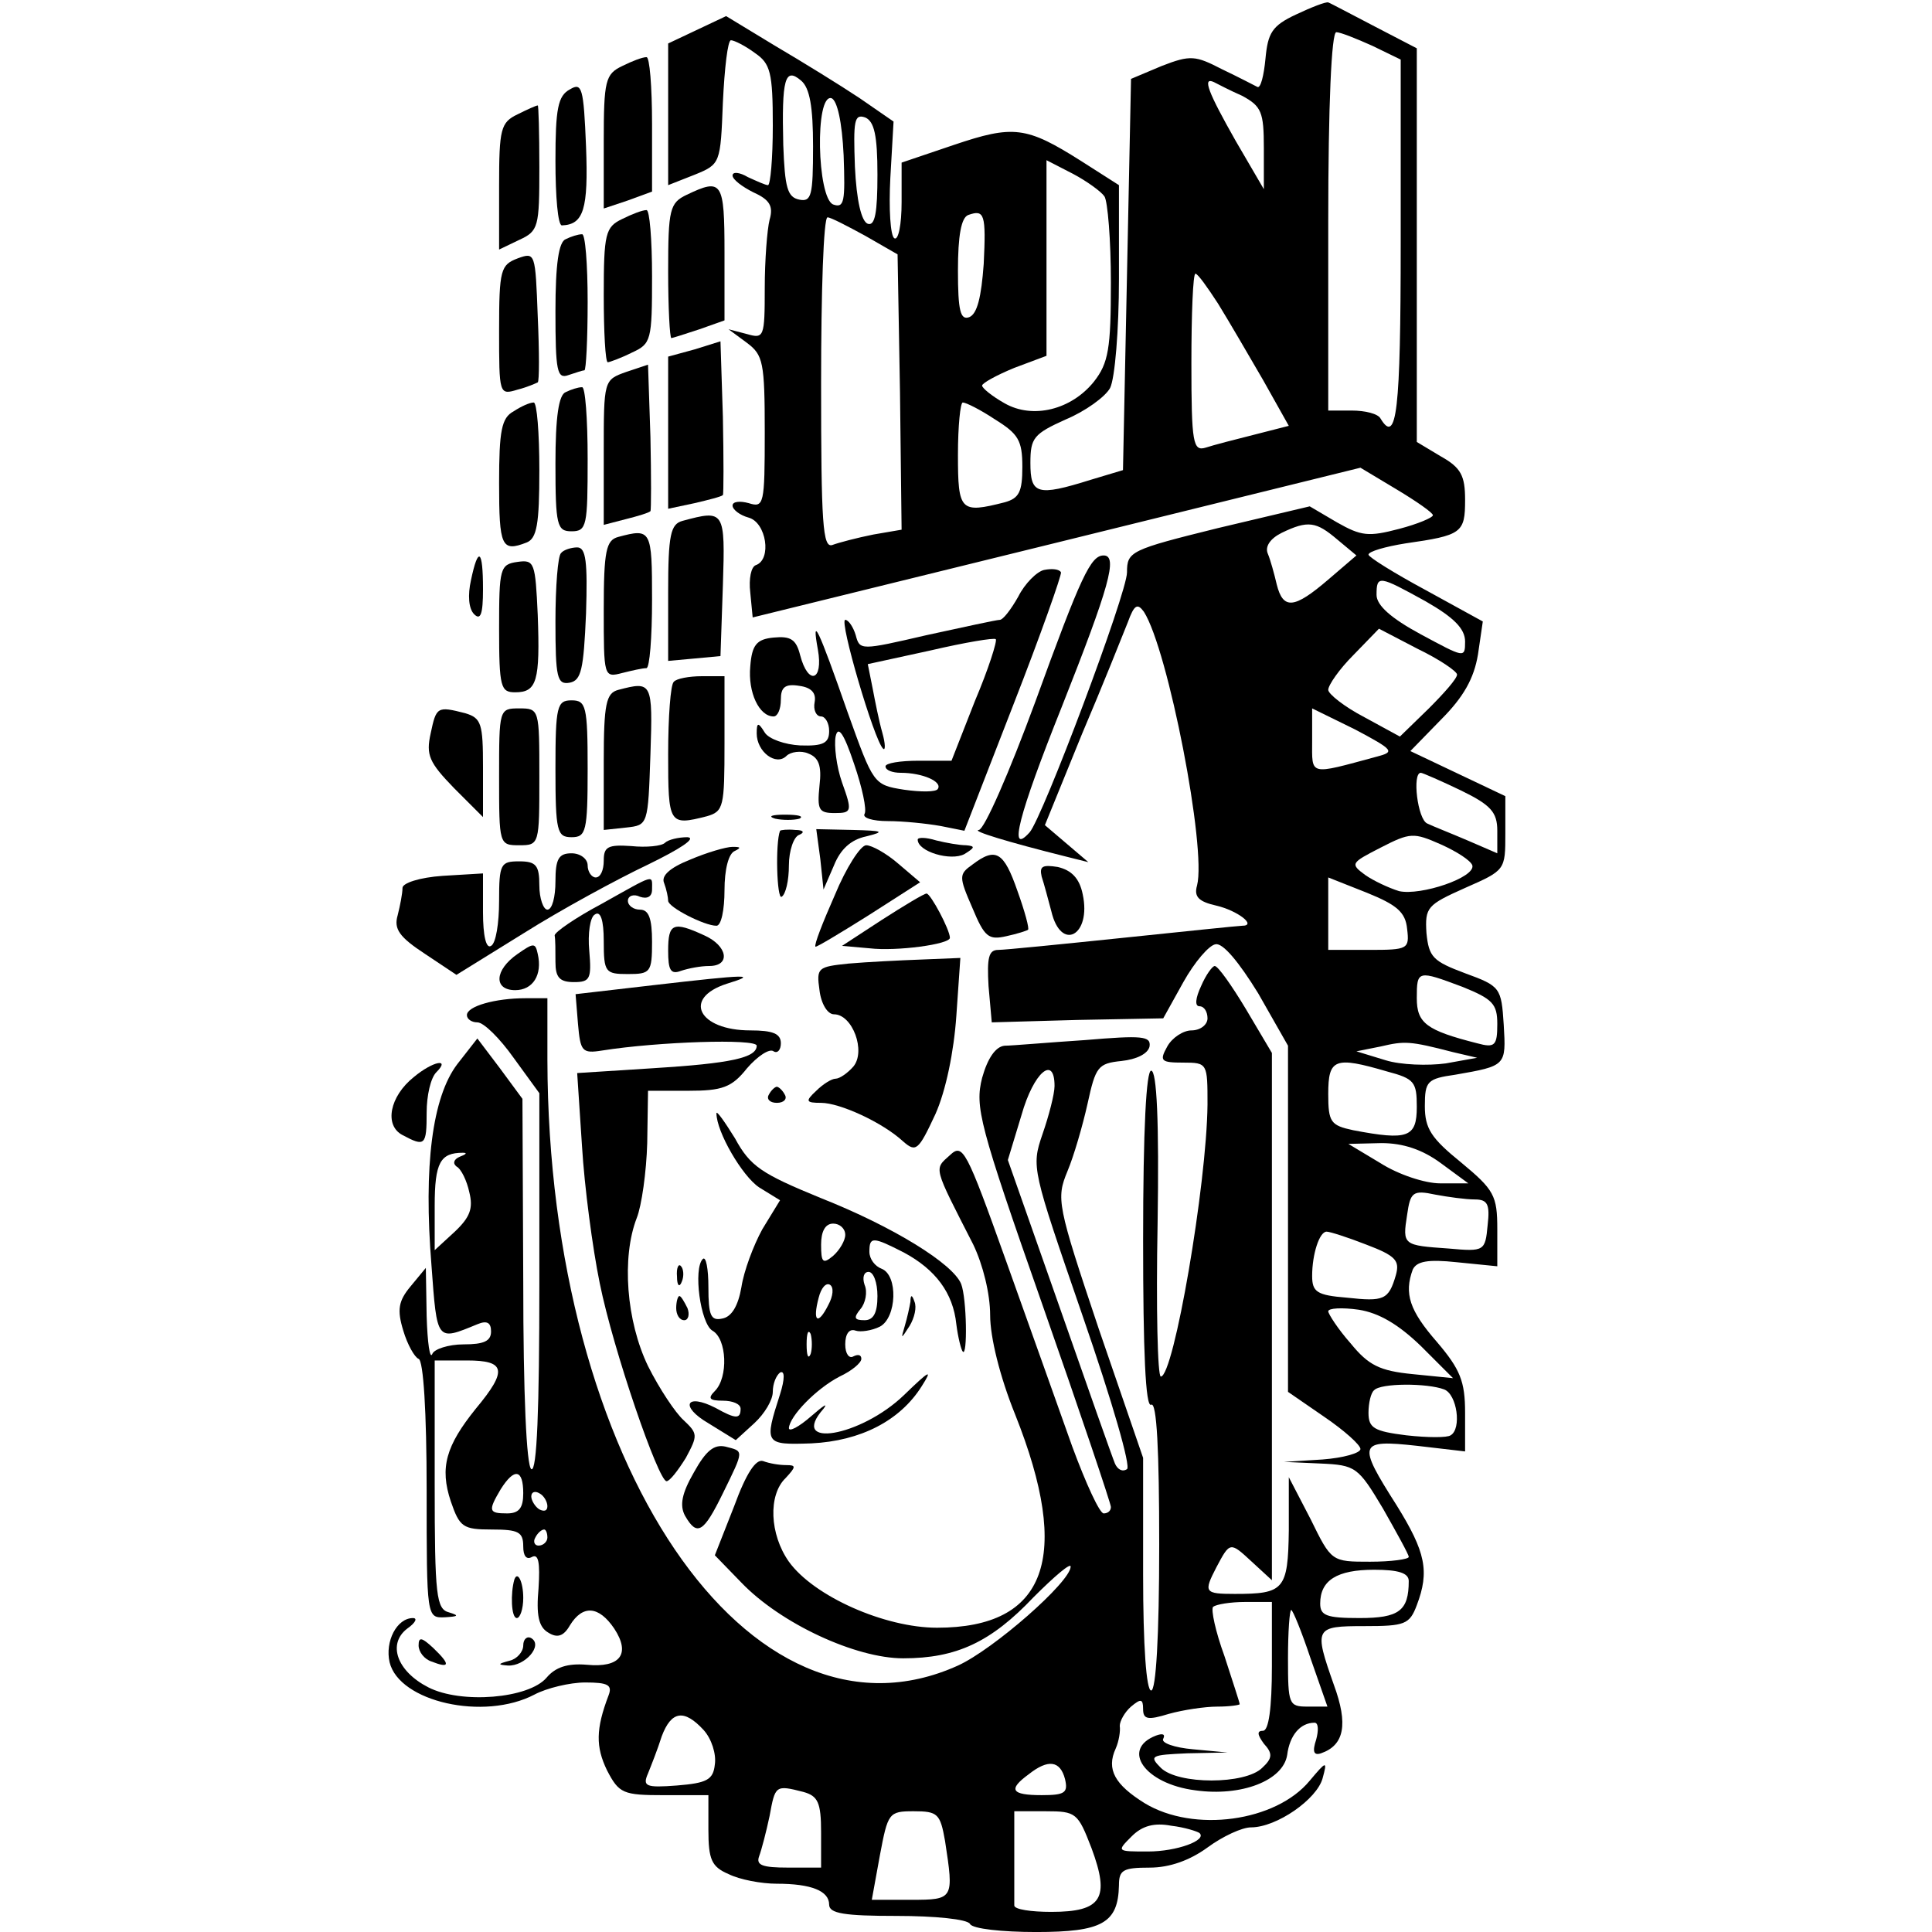 <?xml version="1.0" standalone="no"?>
<!DOCTYPE svg PUBLIC "-//W3C//DTD SVG 20010904//EN"
 "http://www.w3.org/TR/2001/REC-SVG-20010904/DTD/svg10.dtd">
<svg version="1.0" xmlns="http://www.w3.org/2000/svg"
 width="240pt" height="240pt" viewBox="0 0 240 240"
 preserveAspectRatio="xMidYMid meet">

<g transform="translate(0,240) scale(0.1,-0.1)"
fill="#000000" stroke="none">
<path d="M1610 2382 c-30 -14 -35 -23 -38 -55 -2 -21 -6 -37 -10 -35 -4 2 -23
12 -44 22 -33 17 -39 18 -75 4 l-38 -16 -5 -243 -5 -243 -40 -12 c-67 -21 -75
-18 -75 21 0 31 4 36 44 54 24 10 49 28 55 39 6 12 11 72 11 136 l0 116 -47
30 c-68 43 -84 45 -158 20 l-65 -22 0 -49 c0 -28 -4 -48 -9 -45 -5 3 -7 37 -5
75 l4 70 -42 29 c-24 16 -71 45 -105 65 l-61 37 -36 -17 -36 -17 0 -88 0 -88
33 13 c32 13 32 14 35 90 2 42 6 77 10 77 4 0 18 -7 30 -16 19 -13 22 -24 22
-90 0 -41 -3 -74 -6 -74 -3 0 -14 5 -25 10 -10 6 -19 7 -19 2 0 -5 12 -14 26
-21 20 -9 25 -17 20 -34 -3 -12 -6 -50 -6 -85 0 -61 -1 -63 -22 -57 l-23 6 23
-17 c20 -15 22 -24 22 -111 0 -90 -1 -94 -20 -88 -11 3 -20 2 -20 -3 0 -5 9
-12 20 -15 22 -6 29 -52 9 -59 -6 -2 -9 -17 -7 -34 l3 -31 378 93 377 93 45
-27 c25 -15 45 -29 45 -32 0 -3 -19 -11 -42 -17 -38 -10 -47 -9 -77 8 l-34 20
-114 -27 c-109 -27 -113 -29 -113 -55 0 -26 -105 -305 -121 -323 -27 -30 -14
21 40 156 59 149 70 188 52 188 -16 0 -28 -25 -85 -182 -32 -87 -63 -158 -70
-159 -10 -1 36 -15 108 -33 l28 -7 -27 23 -27 23 46 113 c26 61 51 124 57 139
8 22 12 24 20 13 30 -47 78 -294 66 -340 -4 -14 2 -20 24 -25 26 -6 51 -25 32
-25 -4 0 -71 -7 -148 -15 -77 -8 -147 -15 -155 -15 -12 0 -14 -10 -12 -45 l4
-45 106 3 107 2 25 45 c14 25 32 46 40 47 9 2 29 -22 53 -61 l37 -65 0 -215 0
-215 45 -31 c25 -17 45 -35 45 -40 0 -5 -21 -11 -47 -13 l-48 -3 45 -2 c44 -2
47 -4 78 -56 17 -30 32 -57 32 -60 0 -3 -22 -6 -48 -6 -48 0 -48 0 -74 53
l-27 52 0 -66 c-1 -74 -6 -79 -67 -79 -38 0 -39 2 -23 33 17 32 17 32 44 7
l25 -23 0 327 0 328 -32 54 c-18 30 -35 54 -39 54 -3 0 -11 -11 -17 -25 -7
-15 -8 -25 -2 -25 6 0 10 -7 10 -15 0 -8 -9 -15 -20 -15 -10 0 -24 -9 -30 -20
-10 -18 -8 -20 20 -20 30 0 30 -1 30 -52 -1 -100 -42 -338 -58 -338 -4 0 -6
85 -4 190 2 127 -1 190 -8 190 -6 0 -10 -71 -10 -211 0 -137 3 -208 10 -204 7
4 10 -57 10 -174 0 -114 -4 -181 -10 -181 -6 0 -10 55 -10 144 l0 145 -55 160
c-52 155 -53 162 -39 196 8 19 19 57 25 84 10 46 13 50 42 53 19 2 33 9 35 18
2 13 -9 14 -80 8 -46 -3 -91 -7 -100 -7 -11 -1 -21 -15 -28 -40 -9 -36 -4 -57
75 -282 47 -134 85 -247 85 -251 0 -5 -4 -8 -9 -8 -5 0 -22 37 -39 83 -16 45
-53 149 -82 230 -50 140 -54 147 -70 132 -20 -18 -21 -13 29 -111 12 -25 21
-61 21 -88 0 -27 12 -76 31 -123 71 -178 39 -265 -97 -265 -65 0 -153 39 -184
82 -24 34 -26 83 -4 104 13 14 13 16 1 16 -9 0 -21 2 -29 5 -9 3 -21 -15 -36
-56 l-24 -61 33 -34 c49 -51 142 -94 201 -94 66 0 109 20 162 76 26 26 46 43
46 38 0 -19 -96 -103 -140 -123 -259 -117 -509 251 -510 752 l0 77 -27 0 c-38
0 -73 -10 -73 -21 0 -5 6 -9 13 -9 8 0 28 -20 45 -44 l32 -44 0 -237 c0 -155
-3 -234 -10 -230 -6 4 -10 93 -10 233 l-1 227 -28 38 -28 37 -25 -32 c-31 -41
-42 -126 -32 -250 7 -95 6 -94 57 -73 12 5 17 2 17 -9 0 -12 -9 -16 -34 -16
-19 0 -37 -6 -39 -12 -3 -7 -6 14 -7 47 l-1 60 -19 -23 c-15 -18 -17 -29 -9
-55 5 -17 14 -33 19 -35 6 -2 10 -66 10 -163 0 -159 0 -159 23 -158 16 1 18 2
5 6 -16 4 -18 20 -18 159 l0 154 40 0 c48 0 51 -12 11 -60 -37 -46 -45 -73
-31 -115 11 -32 15 -35 51 -35 33 0 39 -3 39 -21 0 -12 4 -17 11 -13 8 4 10
-7 8 -39 -3 -33 0 -48 12 -55 11 -7 19 -5 27 9 16 26 36 24 55 -4 21 -32 7
-49 -34 -45 -24 2 -39 -3 -50 -16 -22 -26 -106 -33 -147 -12 -39 20 -51 54
-26 73 10 7 13 13 7 13 -20 0 -35 -29 -29 -55 12 -49 117 -73 180 -40 15 8 44
15 63 15 28 0 34 -3 29 -16 -16 -42 -16 -64 -2 -93 15 -29 20 -31 71 -31 l55
0 0 -43 c0 -37 4 -46 25 -55 14 -7 41 -12 60 -12 43 0 65 -9 65 -26 0 -11 19
-14 84 -14 47 0 88 -4 91 -10 3 -6 40 -10 82 -10 82 0 102 11 103 58 0 19 5
22 38 22 25 0 50 9 72 25 19 14 43 25 54 25 32 0 82 35 89 61 6 22 5 22 -16
-3 -42 -51 -144 -65 -205 -28 -37 23 -48 42 -36 68 4 9 6 22 5 28 0 6 6 17 14
24 12 10 15 10 15 -3 0 -13 6 -14 32 -6 18 5 45 9 60 9 16 0 28 2 28 3 0 2 -9
29 -19 60 -11 30 -17 58 -14 61 4 3 21 6 40 6 l33 0 0 -80 c0 -52 -4 -80 -11
-80 -8 0 -7 -5 1 -16 11 -12 11 -18 -2 -30 -21 -21 -105 -21 -126 0 -15 15
-12 16 33 18 l50 1 -43 4 c-23 2 -40 8 -37 13 3 6 -1 7 -9 4 -44 -17 -14 -60
49 -68 57 -8 109 12 114 44 3 24 16 40 34 40 5 0 5 -10 2 -21 -5 -15 -3 -20 6
-17 29 10 34 36 16 85 -25 71 -24 73 38 73 50 0 56 2 65 26 16 42 11 66 -25
124 -49 77 -48 82 25 74 l60 -7 0 48 c0 39 -6 54 -35 88 -34 39 -41 60 -30 90
5 10 18 13 55 9 l50 -5 0 46 c0 42 -4 49 -45 83 -37 30 -45 42 -45 70 0 31 3
34 38 39 63 11 63 11 60 62 -3 46 -4 48 -48 64 -40 15 -45 20 -48 50 -2 32 1
35 48 56 50 22 50 22 50 68 l0 46 -59 28 -59 28 38 39 c28 28 41 51 46 81 l6
41 -71 39 c-39 21 -71 41 -71 44 0 4 21 10 46 14 70 10 74 13 74 54 0 30 -5
40 -30 54 l-30 18 0 244 0 245 -52 27 c-29 15 -55 29 -58 30 -3 1 -21 -6 -40
-15z m95 -39 l35 -17 0 -228 c0 -209 -5 -251 -25 -218 -3 6 -19 10 -36 10
l-29 0 0 235 c0 144 4 235 10 235 5 0 25 -8 45 -17z m-695 -125 c0 -61 -2 -69
-17 -66 -15 3 -18 15 -20 68 -2 82 2 97 22 80 11 -9 15 -33 15 -82z m533 63
c24 -13 27 -20 27 -65 l0 -51 -35 60 c-34 60 -42 80 -27 73 4 -2 19 -10 35
-17z m-495 -74 c2 -57 1 -66 -13 -61 -20 8 -23 138 -2 132 7 -3 13 -29 15 -71z
m42 -24 c0 -47 -3 -64 -12 -61 -8 3 -14 29 -16 71 -2 57 -1 66 13 61 11 -5 15
-22 15 -71z m282 -27 c4 -6 8 -54 8 -107 0 -82 -3 -100 -21 -123 -28 -35 -76
-47 -111 -27 -16 9 -28 19 -28 22 0 3 18 13 40 22 l40 15 0 121 0 122 33 -17
c17 -9 35 -22 39 -28z m-150 -84 c-3 -41 -8 -62 -18 -66 -11 -4 -14 8 -14 58
0 43 4 66 13 69 20 7 22 1 19 -61z m-147 35 l40 -23 3 -171 2 -171 -35 -6
c-20 -4 -43 -10 -51 -13 -12 -4 -14 26 -14 201 0 113 3 206 8 206 4 0 25 -11
47 -23z m438 -84 c13 -21 38 -64 56 -95 l32 -57 -43 -11 c-24 -6 -51 -13 -60
-16 -16 -5 -18 5 -18 105 0 61 2 111 5 111 3 0 15 -17 28 -37z m-277 -144 c29
-18 34 -26 34 -59 0 -31 -4 -39 -22 -44 -55 -14 -58 -11 -58 59 0 36 3 65 6
65 4 0 22 -9 40 -21z m425 -149 l24 -20 -35 -30 c-42 -36 -56 -38 -64 -6 -3
13 -8 31 -11 38 -4 9 3 19 17 26 33 16 43 14 69 -8z m110 -77 c35 -20 49 -34
49 -50 0 -21 -1 -20 -55 9 -37 20 -55 36 -55 49 0 25 3 24 61 -8z m39 -91 c0
-5 -16 -23 -35 -42 l-36 -35 -44 24 c-25 13 -45 29 -45 34 0 6 14 26 31 43
l32 33 48 -25 c27 -13 49 -28 49 -32z m-100 -102 c-85 -23 -80 -24 -80 20 l0
40 53 -26 c49 -26 50 -28 27 -34z m105 -42 c37 -18 45 -27 45 -50 l0 -28 -37
16 c-21 9 -44 18 -50 21 -12 5 -19 63 -8 63 2 0 25 -10 50 -22z m14 -93 c4
-15 -64 -38 -91 -32 -13 4 -32 13 -42 20 -19 14 -18 15 19 34 37 19 41 19 75
4 20 -9 37 -20 39 -26z m-81 -79 c3 -25 1 -26 -47 -26 l-51 0 0 45 0 45 48
-19 c37 -15 48 -24 50 -45z m69 -72 c37 -15 43 -21 43 -46 0 -27 -3 -30 -25
-24 -63 16 -75 25 -75 56 0 35 1 35 57 14z m-12 -81 l30 -7 -39 -7 c-22 -3
-56 -2 -75 4 l-36 11 30 6 c30 7 36 7 90 -7z m-82 -24 c34 -9 37 -13 37 -44 0
-38 -11 -42 -79 -29 -28 6 -31 10 -31 45 0 44 8 47 73 28z m-413 -18 c0 -10
-7 -37 -15 -60 -14 -41 -13 -43 50 -226 37 -107 60 -187 55 -190 -6 -4 -12 0
-15 7 -3 7 -34 95 -69 195 l-64 182 17 56 c15 53 41 75 41 36z m480 -96 l34
-25 -35 0 c-19 0 -52 11 -74 25 l-40 24 41 1 c27 0 51 -8 74 -25z m-1219 8
c-7 -3 -9 -8 -4 -12 6 -3 13 -18 16 -32 5 -20 1 -31 -18 -49 l-25 -23 0 55 c0
54 7 66 35 66 6 0 4 -2 -4 -5z m1261 -53 c16 0 19 -6 16 -32 -3 -32 -4 -33
-48 -29 -57 4 -58 4 -52 42 4 28 7 31 35 25 16 -3 38 -6 49 -6z m-135 -56 c37
-14 42 -20 37 -38 -9 -31 -15 -33 -61 -28 -37 3 -43 7 -43 27 0 27 9 55 18 55
4 0 26 -7 49 -16z m68 -126 l40 -40 -50 5 c-41 4 -55 11 -77 38 -16 18 -28 37
-28 40 0 4 17 5 38 2 25 -4 49 -18 77 -45z m29 -54 c16 -6 22 -49 8 -57 -4 -3
-28 -3 -55 0 -40 5 -47 9 -47 28 0 12 3 25 7 28 8 9 66 9 87 1z m-1144 -129
c0 -18 -5 -25 -20 -25 -23 0 -24 3 -8 30 17 27 28 25 28 -5z m30 -16 c0 -6 -4
-7 -10 -4 -5 3 -10 11 -10 16 0 6 5 7 10 4 6 -3 10 -11 10 -16z m0 -39 c0 -5
-5 -10 -11 -10 -5 0 -7 5 -4 10 3 6 8 10 11 10 2 0 4 -4 4 -10z m1070 -54 c0
-37 -12 -46 -61 -46 -41 0 -49 3 -49 18 0 29 21 42 67 42 30 0 43 -4 43 -14z
m-122 -96 l21 -60 -25 0 c-23 0 -24 3 -24 60 0 33 2 60 4 60 2 0 13 -27 24
-60z m-754 -89 c10 -11 16 -30 14 -43 -2 -19 -10 -23 -47 -26 -39 -3 -43 -1
-36 15 4 10 12 30 17 46 12 32 28 34 52 8z m449 -61 c4 -17 0 -20 -29 -20 -38
0 -42 7 -16 26 24 19 39 17 45 -6z m-325 -16 c18 -5 22 -13 22 -50 l0 -44 -41
0 c-32 0 -40 3 -36 14 3 8 9 31 13 50 7 38 7 39 42 30z m176 -61 c11 -72 11
-73 -42 -73 l-49 0 10 55 c10 53 11 55 42 55 30 0 33 -3 39 -37z m182 -9 c23
-62 13 -79 -50 -79 -25 0 -46 3 -46 8 0 4 0 32 0 62 l0 55 39 0 c38 0 40 -2
57 -46z m134 19 c10 -9 -28 -23 -64 -23 -39 0 -39 0 -20 19 13 13 28 17 49 13
17 -2 32 -7 35 -9z"/>
<path d="M773 2318 c-21 -10 -23 -18 -23 -94 l0 -83 30 10 30 11 0 84 c0 46
-3 84 -7 83 -5 0 -18 -5 -30 -11z"/>
<path d="M708 2289 c-15 -8 -18 -24 -18 -89 0 -44 3 -80 8 -80 27 1 33 20 30
98 -3 73 -5 80 -20 71z"/>
<path d="M643 2258 c-21 -10 -23 -18 -23 -89 l0 -79 25 12 c24 11 25 16 25 90
0 43 -1 78 -2 77 -2 0 -13 -5 -25 -11z"/>
<path d="M853 2158 c-21 -10 -23 -18 -23 -95 0 -45 2 -83 4 -83 1 0 17 5 35
11 l31 11 0 84 c0 89 -3 93 -47 72z"/>
<path d="M773 2128 c-21 -10 -23 -18 -23 -95 0 -45 2 -83 5 -83 2 0 16 5 30
12 24 11 25 15 25 95 0 45 -3 83 -7 82 -5 0 -18 -5 -30 -11z"/>
<path d="M703 2103 c-9 -3 -13 -31 -13 -90 0 -74 2 -84 16 -79 9 3 18 6 20 6
2 0 4 38 4 85 0 47 -3 85 -7 84 -5 0 -14 -3 -20 -6z"/>
<path d="M643 2079 c-21 -8 -23 -14 -23 -89 0 -80 0 -81 23 -74 12 3 23 8 25
9 2 1 2 38 0 82 -3 79 -3 80 -25 72z"/>
<path d="M863 1966 l-33 -9 0 -94 0 -95 33 7 c17 4 33 8 35 10 1 1 1 45 0 97
l-3 94 -32 -10z"/>
<path d="M778 1938 c-28 -10 -28 -10 -28 -100 l0 -90 27 7 c16 4 29 8 31 10 1
1 1 43 0 92 l-3 90 -27 -9z"/>
<path d="M703 1913 c-9 -3 -13 -31 -13 -89 0 -77 2 -84 20 -84 19 0 20 7 20
90 0 50 -3 90 -7 89 -5 0 -14 -3 -20 -6z"/>
<path d="M638 1889 c-15 -8 -18 -24 -18 -89 0 -79 3 -86 34 -74 13 5 16 23 16
90 0 46 -3 84 -7 84 -5 0 -16 -5 -25 -11z"/>
<path d="M848 1753 c-15 -4 -18 -17 -18 -89 l0 -85 33 3 32 3 3 88 c3 93 2 94
-50 80z"/>
<path d="M768 1733 c-15 -4 -18 -17 -18 -90 0 -84 0 -85 23 -79 12 3 25 6 30
6 4 0 7 38 7 85 0 87 -1 89 -42 78z"/>
<path d="M697 1713 c-4 -3 -7 -42 -7 -85 0 -70 2 -79 18 -76 14 3 17 16 20 86
2 64 0 82 -11 82 -7 0 -17 -3 -20 -7z"/>
<path d="M585 1679 c-4 -18 -3 -35 4 -42 8 -8 11 0 11 31 0 50 -6 54 -15 11z"/>
<path d="M643 1702 c-22 -3 -23 -8 -23 -83 0 -73 2 -79 20 -79 27 0 31 14 28
96 -3 65 -4 69 -25 66z"/>
<path d="M1297 1692 c-9 -2 -24 -17 -32 -33 -9 -16 -19 -29 -23 -29 -4 0 -45
-9 -91 -19 -82 -19 -83 -19 -88 0 -3 10 -9 19 -13 19 -8 0 36 -150 47 -160 3
-3 3 6 -1 20 -4 14 -9 39 -12 55 l-6 30 78 17 c43 10 79 16 81 14 2 -2 -9 -37
-26 -77 l-29 -74 -41 0 c-23 0 -41 -3 -41 -7 0 -5 9 -8 19 -8 27 0 52 -11 46
-20 -2 -4 -21 -4 -42 -1 -38 6 -38 7 -70 96 -37 106 -45 122 -37 78 7 -39 -12
-45 -22 -7 -5 20 -12 24 -33 22 -21 -2 -27 -9 -29 -36 -3 -32 11 -62 29 -62 5
0 9 9 9 21 0 15 5 20 23 17 15 -2 21 -9 19 -20 -2 -10 2 -18 8 -18 5 0 10 -8
10 -18 0 -15 -7 -19 -36 -18 -19 1 -39 8 -44 16 -8 13 -10 13 -10 -1 0 -23 24
-41 37 -28 5 5 18 7 27 3 13 -5 17 -15 14 -40 -3 -30 -1 -34 19 -34 21 0 22 2
9 38 -7 20 -10 46 -8 57 3 14 10 5 23 -34 10 -29 16 -57 13 -62 -3 -5 10 -9
29 -9 19 0 48 -3 65 -6 l30 -6 61 157 c34 87 60 161 59 164 -2 4 -11 5 -21 3z"/>
<path d="M837 1553 c-4 -3 -7 -44 -7 -90 0 -87 1 -89 48 -77 21 6 22 12 22 90
l0 84 -28 0 c-16 0 -32 -3 -35 -7z"/>
<path d="M768 1543 c-15 -4 -18 -17 -18 -89 l0 -85 28 3 c27 3 27 3 30 91 3
90 2 91 -40 80z"/>
<path d="M690 1445 c0 -78 2 -85 20 -85 18 0 20 7 20 85 0 78 -2 85 -20 85
-18 0 -20 -7 -20 -85z"/>
<path d="M535 1489 c-6 -27 -2 -36 29 -68 l36 -36 0 62 c0 54 -2 61 -22 67
-35 9 -36 8 -43 -25z"/>
<path d="M620 1435 c0 -84 0 -85 25 -85 25 0 25 1 25 85 0 84 0 85 -25 85 -25
0 -25 -1 -25 -85z"/>
<path d="M963 1383 c9 -2 23 -2 30 0 6 3 -1 5 -18 5 -16 0 -22 -2 -12 -5z"/>
<path d="M969 1368 c-6 -15 -4 -86 2 -82 5 3 9 20 9 39 0 18 6 36 13 38 7 3 5
6 -5 6 -10 1 -18 0 -19 -1z"/>
<path d="M1019 1333 l4 -38 13 30 c8 20 21 32 40 36 24 6 21 7 -16 8 l-46 1 5
-37z"/>
<path d="M826 1353 c-4 -4 -23 -6 -42 -4 -29 2 -34 -1 -34 -18 0 -12 -4 -21
-10 -21 -5 0 -10 7 -10 15 0 8 -9 15 -20 15 -16 0 -20 -7 -20 -35 0 -19 -4
-35 -10 -35 -5 0 -10 14 -10 30 0 25 -4 30 -25 30 -23 0 -25 -3 -25 -49 0 -28
-4 -53 -10 -56 -6 -4 -10 12 -10 42 l0 48 -50 -3 c-29 -2 -50 -9 -50 -15 0 -7
-3 -22 -6 -34 -5 -17 2 -27 34 -48 l39 -26 84 52 c46 29 116 67 154 85 39 19
61 33 49 34 -11 0 -24 -3 -28 -7z"/>
<path d="M1140 1357 c0 -15 41 -27 58 -18 13 8 14 10 2 11 -8 0 -25 3 -37 6
-13 4 -23 4 -23 1z"/>
<path d="M857 1332 c-25 -10 -36 -20 -32 -29 3 -8 5 -18 5 -22 0 -8 45 -31 60
-31 6 0 10 20 10 44 0 26 5 46 13 49 8 4 7 5 -3 5 -8 0 -32 -7 -53 -16z"/>
<path d="M1037 1288 c-15 -34 -26 -62 -24 -64 1 -1 31 17 66 39 l64 41 -27 23
c-15 13 -33 23 -40 23 -7 0 -25 -28 -39 -62z"/>
<path d="M1208 1326 c-17 -12 -17 -15 0 -54 15 -36 20 -40 42 -35 14 3 26 7
27 8 2 1 -4 23 -13 48 -17 49 -27 55 -56 33z"/>
<path d="M1294 1311 c3 -9 8 -28 12 -43 12 -51 50 -30 39 21 -4 20 -14 30 -31
34 -19 3 -23 1 -20 -12z"/>
<path d="M747 1277 c-32 -17 -58 -35 -58 -39 1 -5 1 -19 1 -33 0 -19 5 -25 23
-25 20 0 22 4 19 39 -2 21 1 42 7 45 7 5 11 -7 11 -33 0 -39 2 -41 30 -41 28
0 30 2 30 40 0 29 -4 40 -15 40 -8 0 -15 5 -15 11 0 6 7 9 15 5 9 -3 15 0 15
9 0 19 5 20 -63 -18z"/>
<path d="M1095 1257 l-49 -32 34 -3 c34 -4 100 5 100 13 0 10 -24 55 -29 55
-3 0 -28 -15 -56 -33z"/>
<path d="M830 1219 c0 -24 3 -30 16 -25 9 3 24 6 35 6 27 0 23 25 -6 38 -39
18 -45 15 -45 -19z"/>
<path d="M643 1215 c-29 -20 -30 -45 -3 -45 22 0 34 19 28 45 -3 14 -5 14 -25
0z"/>
<path d="M1054 1203 c-38 -4 -40 -5 -36 -33 2 -17 10 -30 18 -30 23 0 40 -46
24 -65 -7 -8 -17 -15 -22 -15 -5 0 -16 -7 -24 -15 -14 -13 -13 -15 6 -15 23 0
76 -24 102 -48 16 -14 19 -11 40 34 13 29 23 78 26 122 l5 72 -49 -2 c-27 -1
-67 -3 -90 -5z"/>
<path d="M810 1176 l-95 -11 3 -37 c3 -34 5 -37 30 -33 69 11 192 15 192 6 0
-15 -32 -22 -129 -28 l-94 -6 6 -91 c3 -50 13 -126 22 -170 17 -84 73 -246 83
-246 4 0 14 13 24 29 15 28 15 30 -3 47 -10 9 -30 39 -44 67 -27 56 -33 135
-14 184 6 15 12 57 13 93 l1 65 50 0 c42 0 54 4 73 28 13 15 28 25 33 21 5 -3
9 2 9 10 0 12 -10 16 -38 16 -64 0 -85 40 -29 58 39 12 28 12 -93 -2z"/>
<path d="M514 1062 c-30 -24 -37 -60 -14 -72 28 -15 30 -13 30 28 0 21 5 43
12 50 18 18 -4 14 -28 -6z"/>
<path d="M955 1040 c-3 -5 1 -10 10 -10 9 0 13 5 10 10 -3 6 -8 10 -10 10 -2
0 -7 -4 -10 -10z"/>
<path d="M890 1017 c0 -23 32 -78 53 -92 l26 -16 -22 -36 c-11 -20 -23 -52
-26 -72 -4 -23 -12 -37 -24 -39 -14 -3 -17 4 -17 39 0 23 -3 39 -7 35 -12 -12
-3 -80 12 -89 18 -10 20 -58 3 -75 -9 -9 -7 -12 10 -12 12 0 22 -4 22 -10 0
-13 -6 -13 -31 1 -37 19 -45 2 -9 -19 l34 -21 23 21 c13 12 23 29 23 39 0 10
4 20 9 24 6 3 6 -8 0 -27 -20 -62 -19 -63 39 -61 61 3 110 28 137 71 14 22 10
20 -22 -11 -54 -52 -144 -67 -100 -17 6 8 0 4 -15 -9 -16 -14 -28 -20 -28 -15
1 15 34 49 63 64 15 7 27 17 27 22 0 5 -4 6 -10 3 -5 -3 -10 3 -10 15 0 13 5
20 13 17 6 -2 20 0 30 5 21 11 23 64 2 72 -8 3 -15 12 -15 21 0 19 4 19 43 -1
39 -21 61 -50 65 -89 2 -16 6 -32 8 -34 6 -7 5 66 -2 84 -10 25 -84 71 -175
107 -73 30 -87 39 -106 74 -13 21 -23 35 -23 31z m160 -151 c0 -7 -7 -19 -15
-26 -13 -11 -15 -8 -15 14 0 16 5 26 15 26 8 0 15 -6 15 -14z m40 -76 c0 -21
-5 -30 -16 -30 -13 0 -14 3 -5 14 6 7 9 21 5 30 -3 9 -1 16 5 16 6 0 11 -13
11 -30z m-61 -11 c-13 -26 -20 -21 -12 9 3 12 9 19 14 16 5 -3 4 -14 -2 -25z
m-22 -61 c-3 -7 -5 -2 -5 12 0 14 2 19 5 13 2 -7 2 -19 0 -25z"/>
<path d="M841 814 c0 -11 3 -14 6 -6 3 7 2 16 -1 19 -3 4 -6 -2 -5 -13z"/>
<path d="M840 775 c0 -8 4 -15 10 -15 5 0 7 7 4 15 -4 8 -8 15 -10 15 -2 0 -4
-7 -4 -15z"/>
<path d="M1131 783 c-1 -6 -4 -20 -7 -30 -5 -17 -5 -17 6 0 6 10 9 23 6 30 -3
9 -5 9 -5 0z"/>
<path d="M862 571 c-15 -26 -18 -41 -11 -54 15 -26 23 -21 47 28 27 55 26 52
3 58 -14 3 -24 -5 -39 -32z"/>
<path d="M639 438 c-5 -17 -4 -48 3 -48 4 0 8 11 8 25 0 20 -7 34 -11 23z"/>
<path d="M520 356 c0 -8 7 -17 16 -20 23 -9 24 -4 2 17 -14 13 -18 14 -18 3z"/>
<path d="M650 356 c0 -8 -8 -17 -17 -19 -15 -4 -15 -5 -2 -6 21 -1 44 25 29
34 -5 3 -10 -1 -10 -9z"/>
</g>
</svg>
